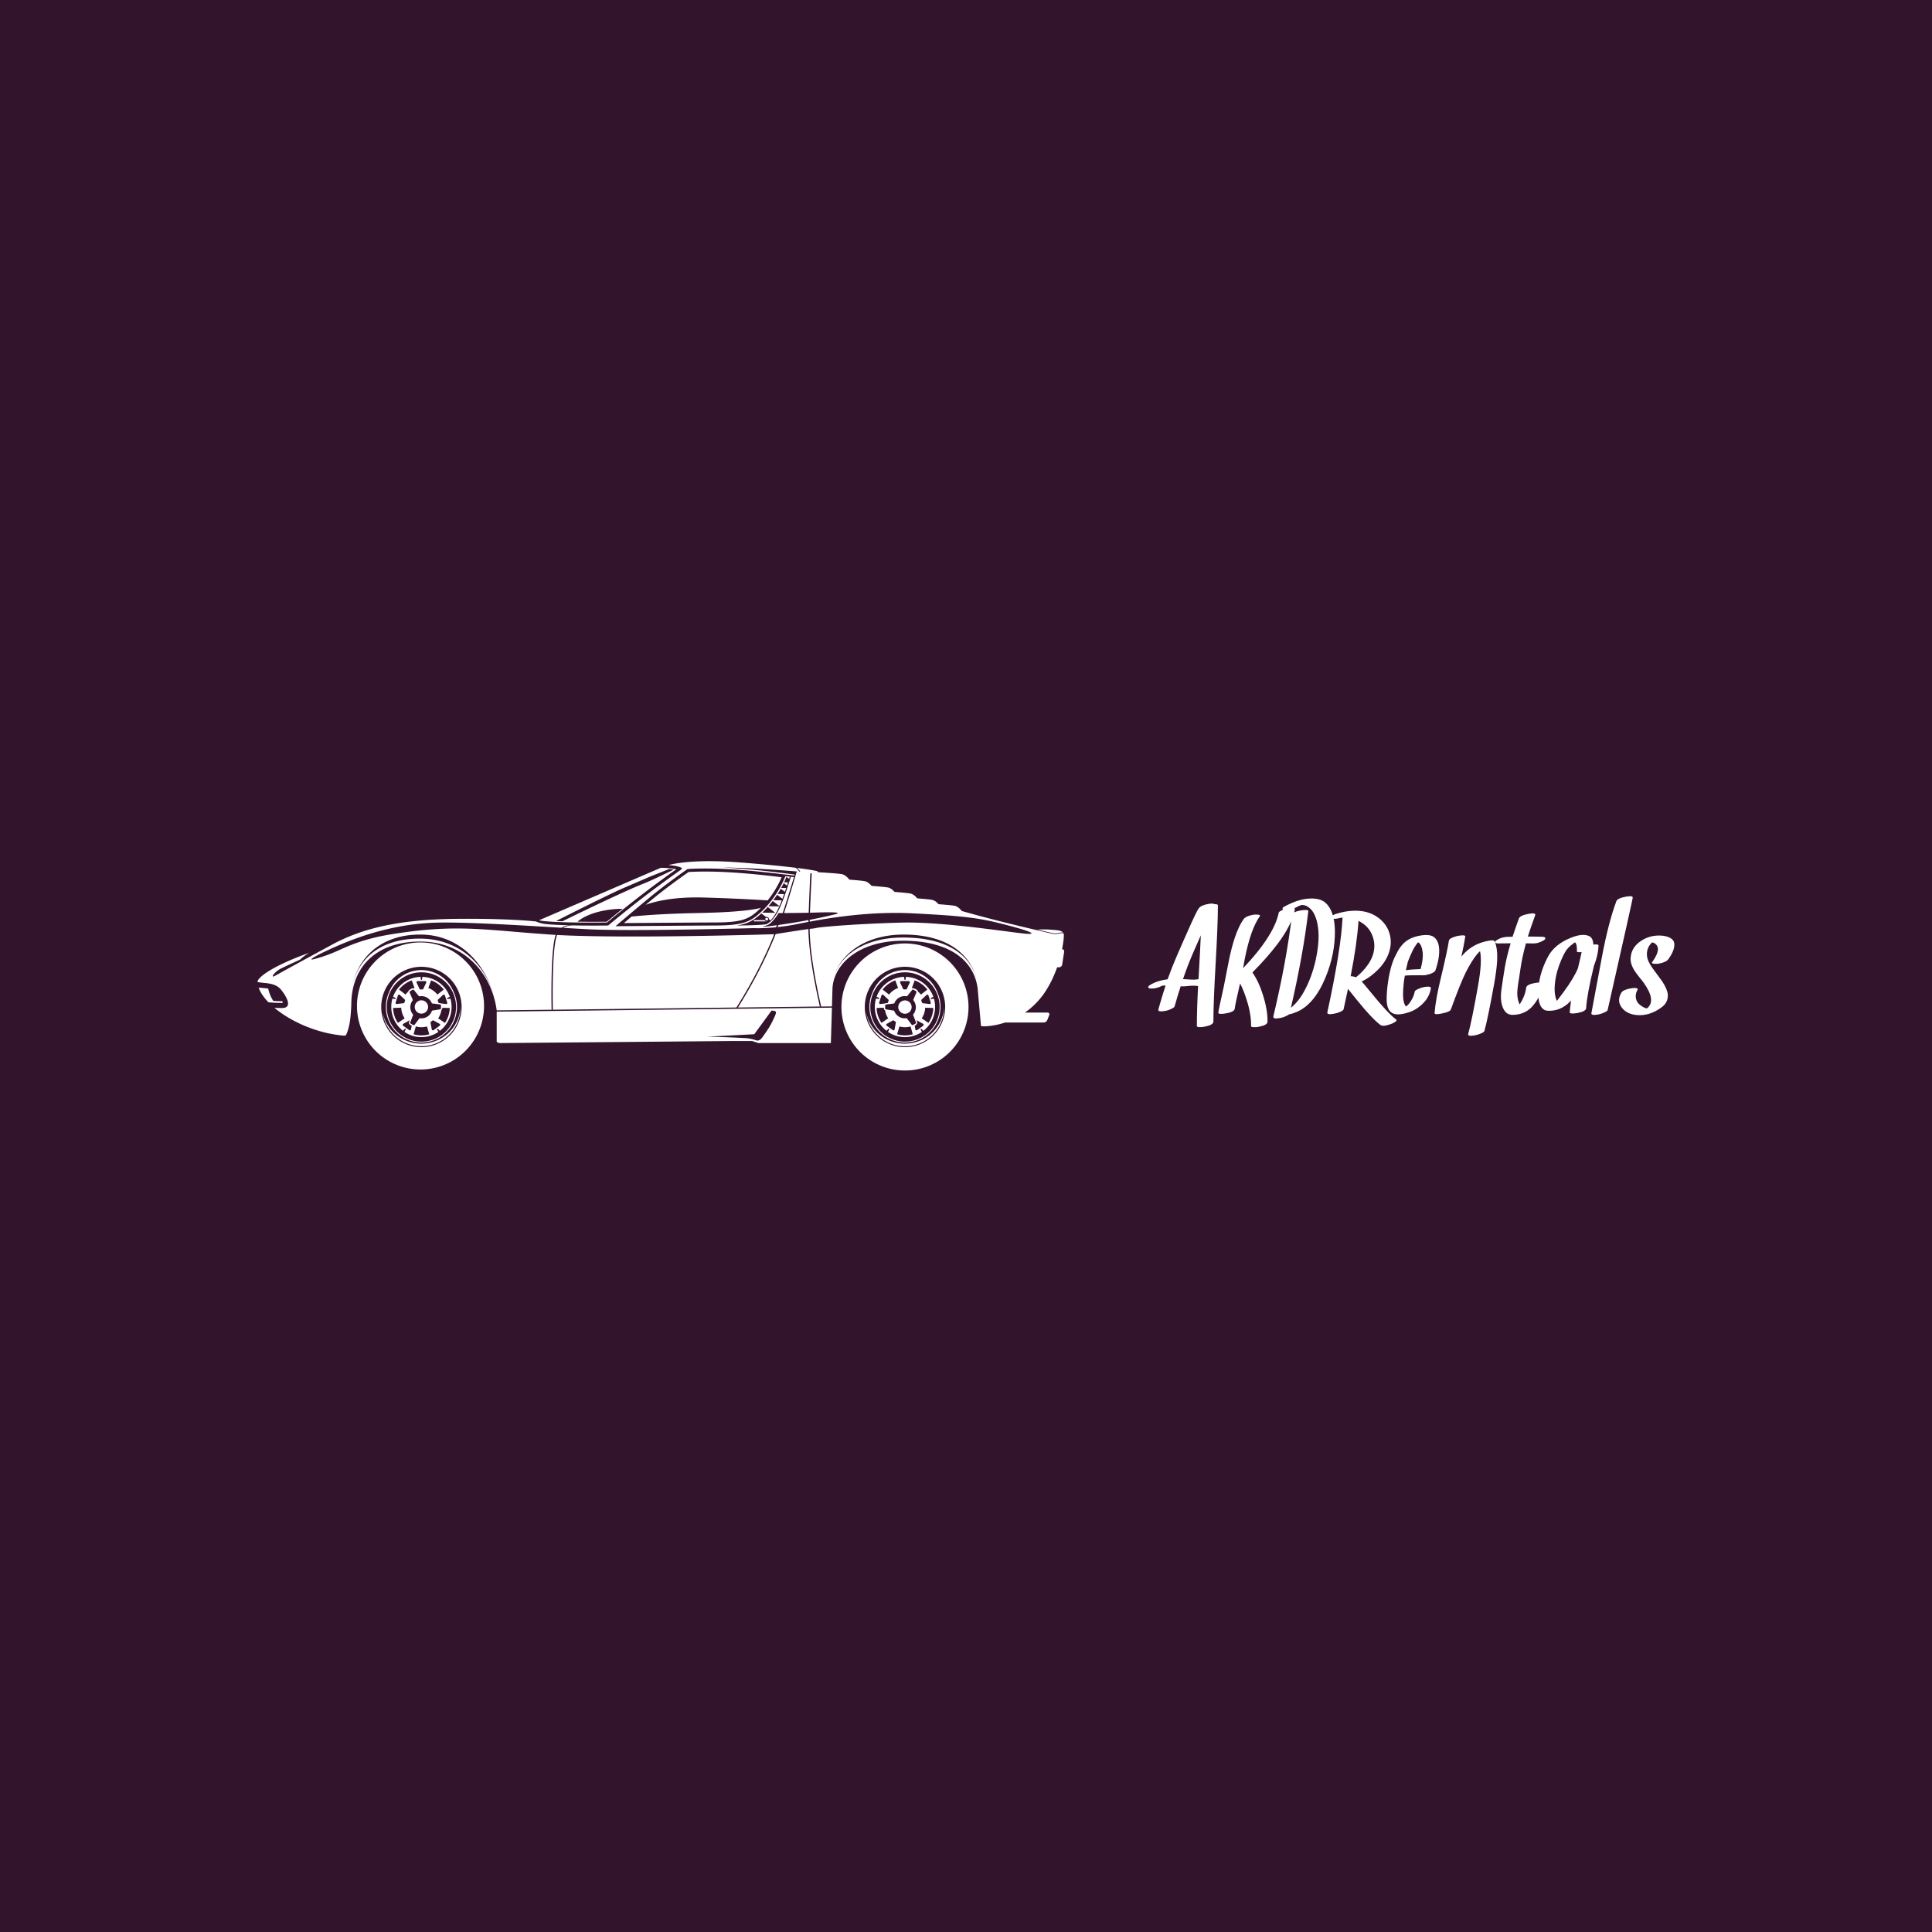 <svg data-v-fde0c5aa="" xmlns="http://www.w3.org/2000/svg" viewBox="0 0 300 300" class="iconLeft"><!----><defs data-v-fde0c5aa=""><linearGradient data-v-fde0c5aa="" gradientTransform="rotate(25)" id="4b996005-1e8c-4ffc-ab5b-0cb024309e8f" x1="0%" y1="0%" x2="100%" y2="0%"><stop data-v-fde0c5aa="" offset="0%" stop-color="#32142D" stop-opacity="1"></stop><stop data-v-fde0c5aa="" offset="100%" stop-color="#32142D" stop-opacity="1"></stop></linearGradient></defs><rect data-v-fde0c5aa="" fill="url(#4b996005-1e8c-4ffc-ab5b-0cb024309e8f)" x="0" y="0" width="300px" height="300px" class="logo-background-square"></rect><defs data-v-fde0c5aa=""><!----></defs><g data-v-fde0c5aa="" id="18b4a928-cbbf-4428-a40a-84cdcdb49499" fill="#ffffff" transform="matrix(1.747,0,0,1.747,180.99,138.337)"><path d="M2.56 7.89Q2.45 7.90 1.55 7.84L1.55 7.84Q1.96 6.63 2.42 5.57L2.42 5.57Q2.58 5.18 3.13 3.95L3.13 3.95Q3.11 4.61 2.93 7.85L2.93 7.85Q2.75 7.87 2.56 7.89L2.56 7.89ZM4.37 1.18Q4.18 1.09 3.80 1.16L3.80 1.16Q3.16 1.27 2.95 1.55L2.95 1.55Q2.75 1.80 1.97 3.58L1.97 3.58Q1.83 3.90 1.47 4.70L1.47 4.70Q1.16 5.42 0.98 5.83L0.98 5.83Q0.56 6.79 0.18 7.86L0.18 7.86Q-0.74 7.97-1.39 8.37L-1.39 8.37Q-1.57 8.48-1.54 8.58L-1.54 8.58Q-1.51 8.67-1.31 8.68L-1.31 8.68Q-0.79 8.70-0.31 8.43L-0.31 8.43Q-0.17 8.41-0.12 8.41L-0.12 8.41Q-0.06 8.41 0 8.41L0 8.41Q-0.32 9.39-0.64 10.53L-0.64 10.53Q-0.71 10.79-0.05 10.67L-0.05 10.67Q0.25 10.62 0.50 10.49L0.50 10.49Q0.77 10.37 0.80 10.27L0.80 10.27Q1.07 9.32 1.34 8.48L1.34 8.48Q1.63 8.50 1.83 8.47L1.83 8.47Q2.54 8.39 2.89 8.46L2.89 8.46Q2.78 10.55 2.78 12.02L2.78 12.02Q2.78 12.10 3.01 12.11L3.01 12.11Q3.23 12.12 3.51 12.06L3.51 12.06Q4.25 11.91 4.25 11.62L4.25 11.62Q4.25 9.90 4.45 6.45L4.45 6.45Q4.65 3.00 4.65 1.27L4.65 1.27Q4.65 1.18 4.37 1.18L4.37 1.18ZM10.91 1.54Q10.61 1.59 10.36 1.71L10.36 1.71Q10.07 1.85 10.06 1.93L10.06 1.93Q9.80 3.23 8.56 4.91L8.56 4.91Q7.89 5.82 6.89 6.87L6.89 6.87Q6.99 6.31 7.03 6.09L7.03 6.09Q7.55 3.42 8.37 2.26L8.37 2.26Q8.47 2.12 8.16 2.11L8.16 2.11Q7.94 2.09 7.79 2.12L7.79 2.12Q7.13 2.24 6.93 2.52L6.93 2.52Q6.11 3.68 5.58 6.43L5.58 6.43Q5.19 8.43 5.18 8.47L5.18 8.47Q4.70 10.61 4.69 10.85L4.69 10.85Q4.68 10.92 4.91 10.93L4.91 10.93Q5.12 10.94 5.40 10.88L5.40 10.88Q6.13 10.75 6.15 10.45L6.15 10.45Q6.17 10.17 6.62 8.22L6.62 8.22Q6.95 8.85 7.21 9.69L7.21 9.69Q7.62 10.97 7.60 12.02L7.60 12.02Q7.60 12.11 7.83 12.11L7.83 12.11Q8.05 12.13 8.33 12.07L8.33 12.07Q9.06 11.92 9.06 11.63L9.06 11.63Q9.08 10.62 8.67 9.30L8.67 9.30Q8.29 8.07 7.72 7.25L7.72 7.25Q9.05 5.91 9.95 4.72L9.95 4.72Q11.23 3.01 11.49 1.67L11.49 1.67Q11.55 1.42 10.91 1.54L10.91 1.54ZM15.05 3.48Q15.00 1.70 14.16 1.01L14.16 1.01Q13.69 0.64 12.80 0.68L12.80 0.68Q11.80 0.72 10.55 1.40L10.55 1.40Q10.36 1.50 10.40 1.60L10.40 1.60Q10.43 1.70 10.63 1.71L10.63 1.71Q11.13 1.72 11.66 1.44L11.66 1.44Q11.68 1.43 11.70 1.42L11.70 1.42Q11.74 1.39 11.82 1.35L11.82 1.35Q11.86 1.34 11.94 1.31L11.94 1.31Q11.96 1.29 12.07 1.26L12.07 1.26L12.08 1.26Q12.09 1.25 12.09 1.26L12.09 1.26Q12.09 1.25 12.11 1.25L12.11 1.25Q12.15 1.25 12.19 1.26L12.19 1.26Q12.20 1.26 12.22 1.26L12.22 1.26Q12.26 1.26 12.26 1.26L12.26 1.26Q12.35 1.28 12.45 1.31L12.45 1.31Q12.46 1.31 12.46 1.31L12.46 1.31Q12.46 1.31 12.46 1.31L12.46 1.31Q12.49 1.33 12.54 1.35L12.54 1.35Q12.59 1.37 12.67 1.43L12.67 1.43Q12.80 1.51 12.93 1.65L12.93 1.65Q13.13 1.85 13.29 2.23L13.29 2.23Q13.88 3.66 13.35 6.11L13.35 6.11Q13.00 7.70 12.29 8.97L12.29 8.97Q11.94 9.60 11.53 10.03L11.53 10.03Q11.35 10.22 11.14 10.39L11.14 10.39Q12.23 5.68 12.69 1.78L12.69 1.78Q12.70 1.71 12.48 1.70L12.48 1.70Q12.26 1.69 11.99 1.74L11.99 1.74Q11.27 1.87 11.23 2.17L11.23 2.17Q10.76 6.19 9.58 11.16L9.58 11.16Q9.52 11.42 10.17 11.30L10.17 11.30Q10.47 11.25 10.72 11.12L10.72 11.12Q10.92 11.03 10.98 10.97L10.98 10.97Q11.25 10.93 11.63 10.77L11.63 10.77Q13.19 10.12 14.18 7.78L14.18 7.78Q15.09 5.63 15.05 3.48L15.05 3.48ZM18.52 5.31Q18.37 6.24 17.47 7.18L17.47 7.18Q17.28 7.38 17.04 7.58L17.04 7.58Q16.98 7.63 16.92 7.68L16.92 7.68Q16.70 7.59 16.45 7.58L16.45 7.58Q17.01 4.74 17.15 2.66L17.15 2.66Q17.42 2.80 17.66 2.99L17.66 2.99Q18.17 3.39 18.40 4.03L18.40 4.03Q18.63 4.65 18.52 5.31L18.52 5.31ZM15.54 2.40Q15.54 2.40 15.56 2.39L15.56 2.39Q15.55 2.40 15.54 2.40L15.54 2.40ZM20.48 11.42Q19.75 10.88 18.22 8.99L18.22 8.99Q17.55 8.17 17.43 8.05L17.43 8.05Q17.89 7.84 18.32 7.50L18.32 7.50Q19.52 6.56 19.88 5.41L19.88 5.41Q20.13 4.60 19.92 3.84L19.92 3.84Q19.71 3.07 19.09 2.53L19.09 2.53Q17.84 1.46 15.77 1.88L15.77 1.88Q15.64 1.91 15.44 1.96L15.44 1.96Q14.70 2.14 14.77 2.37L14.77 2.37Q14.83 2.58 15.54 2.40L15.54 2.40Q15.61 2.39 15.65 2.38L15.65 2.38Q15.70 2.37 15.73 2.37L15.73 2.37Q15.61 5.11 14.38 10.79L14.38 10.79Q14.32 11.04 14.96 10.92L14.96 10.92Q15.26 10.87 15.52 10.75L15.52 10.75Q15.80 10.62 15.82 10.53L15.82 10.53Q16.11 9.17 16.21 8.72L16.21 8.72Q16.21 8.72 16.21 8.72L16.21 8.72Q16.22 8.72 16.22 8.72L16.22 8.72Q16.33 8.85 17.01 9.70L17.01 9.70Q18.33 11.34 19.10 11.92L19.10 11.92Q19.33 12.09 20.04 11.83L20.04 11.83Q20.23 11.76 20.37 11.67L20.37 11.67Q20.62 11.52 20.48 11.42L20.48 11.42ZM21.36 7.05Q21.44 6.66 21.53 6.31L21.53 6.31Q21.72 5.80 21.99 5.24L21.99 5.24Q22.12 4.99 22.29 4.76L22.29 4.76Q22.34 4.68 22.42 4.59L22.42 4.59Q22.40 4.61 22.44 4.57L22.44 4.57Q22.47 4.59 22.51 4.61L22.51 4.61Q22.78 4.82 22.85 5.46L22.85 5.46Q22.92 6.01 22.67 6.95L22.67 6.95Q21.88 6.97 21.36 7.05L21.36 7.05ZM21.12 10.48Q21.12 10.48 21.12 10.48L21.12 10.48Q21.12 10.48 21.10 10.49L21.10 10.49Q21.12 10.49 21.12 10.48L21.12 10.48ZM22.62 4.42L22.62 4.42Q22.63 4.42 22.63 4.41L22.63 4.41Q22.63 4.42 22.62 4.42L22.62 4.42ZM24.31 5.11Q24.27 4.50 23.93 4.17L23.93 4.17Q23.56 3.80 22.59 3.98L22.59 3.98Q21.68 4.14 21.14 4.68L21.14 4.68Q20.77 5.04 20.47 5.69L20.47 5.69Q20.02 6.49 19.78 8.04L19.78 8.04Q19.65 8.93 19.65 9.63L19.65 9.63Q19.65 10.77 20.36 10.94L20.36 10.94Q20.83 11.06 21.66 10.78L21.66 10.78Q22.16 10.62 22.63 10.23L22.63 10.23Q23.43 9.57 23.58 8.68L23.58 8.68Q23.63 8.44 23.00 8.54L23.00 8.54Q22.70 8.60 22.45 8.72L22.45 8.72Q22.16 8.85 22.15 8.94L22.15 8.94Q22.05 9.50 21.63 10.04L21.63 10.04Q21.53 10.15 21.38 10.28L21.38 10.28Q21.25 10.17 21.17 9.85L21.17 9.85Q21.08 9.51 21.12 8.76L21.12 8.76Q21.16 8.08 21.27 7.53L21.27 7.53Q21.57 7.50 22.11 7.50L22.11 7.50Q22.80 7.51 22.95 7.50L22.95 7.50Q23.18 7.49 23.52 7.38L23.52 7.38Q23.93 7.22 23.98 7.08L23.98 7.08Q24.38 5.92 24.31 5.11L24.31 5.11ZM29.26 4.50Q29.20 4.33 28.67 4.44L28.67 4.44Q27.47 4.66 26.65 5.45L26.65 5.45Q26.46 5.63 26.29 5.84L26.29 5.84Q26.52 4.81 26.64 4.05L26.64 4.05Q26.65 3.92 26.27 3.96L26.27 3.96Q26.02 3.98 25.85 4.03L25.85 4.03Q25.21 4.20 25.18 4.44L25.18 4.44Q25.05 5.31 24.49 7.64L24.49 7.64Q24.00 9.64 23.91 10.86L23.91 10.86Q23.90 11.04 24.59 10.89L24.59 10.89Q25.29 10.75 25.36 10.53L25.36 10.53Q26.22 8.17 26.69 7.23L26.69 7.23Q27.19 6.24 27.67 5.65L27.67 5.65Q27.79 5.50 27.95 5.36L27.95 5.36Q28.16 6.30 27.76 8.51L27.76 8.51Q27.21 11.60 26.90 12.71L26.90 12.71Q26.83 12.96 27.49 12.84L27.49 12.84Q27.79 12.78 28.04 12.67L28.04 12.67Q28.32 12.54 28.34 12.45L28.34 12.45Q28.65 11.34 29.22 8.18L29.22 8.18Q29.42 7.02 29.47 6.25L29.47 6.25Q29.53 5.17 29.26 4.50L29.26 4.50ZM33.52 4.08Q32.97 4.06 32.20 4.06L32.20 4.06Q32.47 3.21 32.85 2.17L32.85 2.17Q32.95 1.92 32.27 2.04L32.27 2.04Q31.51 2.18 31.41 2.44L31.41 2.44Q31.09 3.32 30.84 4.08L30.84 4.08Q30.64 4.08 30.49 4.08L30.49 4.08Q29.90 4.08 29.46 4.36L29.46 4.36Q29.28 4.47 29.30 4.57L29.30 4.57Q29.33 4.67 29.54 4.67L29.54 4.67Q29.85 4.67 30.67 4.66L30.67 4.66Q30.34 5.76 30.16 6.75L30.16 6.75Q30.10 7.12 30.01 7.70L30.01 7.70Q29.90 8.47 29.87 8.65L29.87 8.65Q29.70 9.73 29.99 10.40L29.99 10.40Q30.26 11.02 30.83 11.02L30.83 11.02Q31.86 11.01 32.51 10.36L32.51 10.36Q33.37 9.47 33.52 8.22L33.52 8.22Q33.53 8.16 33.30 8.15L33.30 8.15Q33.09 8.13 32.81 8.19L32.81 8.19Q32.09 8.32 32.05 8.61L32.05 8.61Q31.97 9.32 31.47 10.09L31.47 10.09Q31.32 9.79 31.27 9.34L31.27 9.34Q31.22 8.91 31.41 7.82L31.41 7.82Q31.44 7.63 31.55 6.88L31.55 6.88Q31.64 6.30 31.72 5.93L31.72 5.93Q31.85 5.32 32.03 4.66L32.03 4.66Q32.34 4.66 32.57 4.67L32.57 4.67Q33.11 4.70 33.60 4.40L33.60 4.40Q33.78 4.29 33.75 4.19L33.75 4.19Q33.72 4.09 33.52 4.08L33.52 4.08ZM35.36 9.01Q34.90 9.63 34.78 9.78L34.78 9.78Q34.74 9.69 34.71 9.60L34.71 9.60Q34.49 8.99 34.64 7.95L34.64 7.95Q34.75 7.14 35.16 6.16L35.16 6.16Q35.31 5.80 35.51 5.44L35.51 5.44Q35.64 5.22 35.81 5.04L35.81 5.04Q35.97 4.88 36.21 4.70L36.21 4.70Q36.22 4.69 36.22 4.68L36.22 4.68Q36.24 4.68 36.26 4.66L36.26 4.66Q36.31 4.63 36.38 4.58L36.38 4.58Q36.38 4.58 36.39 4.57L36.39 4.57Q36.59 4.74 36.56 5.37L36.56 5.37Q36.55 5.48 36.98 5.44L36.98 5.44Q36.87 5.98 36.65 6.88L36.65 6.88Q36.28 7.77 35.36 9.01L35.36 9.01ZM38.48 4.85Q38.48 4.72 38.02 4.77L38.02 4.77Q38.00 4.17 37.63 4.01L37.63 4.01Q37.05 3.75 36.02 4.17L36.02 4.17Q34.60 4.74 34.01 5.81L34.01 5.81Q33.07 7.56 33.13 9.26L33.13 9.26Q33.15 10.25 33.64 10.56L33.64 10.56Q33.87 10.71 34.47 10.63L34.47 10.63Q35.03 10.55 35.50 10.22L35.50 10.22Q35.77 10.04 36.04 9.75L36.04 9.75Q35.96 10.31 35.92 10.81L35.92 10.81Q35.92 10.88 36.14 10.90L36.14 10.90Q36.35 10.90 36.63 10.85L36.63 10.85Q37.36 10.71 37.38 10.42L37.38 10.42Q37.46 9.17 38.08 6.64L38.08 6.64Q38.45 5.73 38.48 4.85L38.48 4.85ZM40.07 0.91Q39.36 2.82 38.79 5.84L38.79 5.84Q37.88 10.69 37.85 10.86L37.85 10.86Q37.80 11.10 38.44 10.99L38.44 10.99Q38.74 10.93 38.99 10.81L38.99 10.81Q39.27 10.68 39.29 10.60L39.29 10.60Q41.58 0.48 41.51 0.65L41.51 0.65Q41.61 0.39 40.93 0.51L40.93 0.51Q40.17 0.65 40.07 0.91L40.07 0.91ZM44.69 6.07Q45.25 5.29 45.22 4.73L45.22 4.73Q45.21 4.34 44.77 4.14L44.77 4.14Q44.45 3.99 44.00 3.97L44.00 3.97Q43.03 3.93 42.27 4.44L42.27 4.44Q41.43 4.98 41.34 5.89L41.34 5.89Q41.27 6.45 41.70 7.12L41.70 7.12Q41.84 7.33 42.10 7.66L42.10 7.66Q42.42 8.05 42.50 8.17L42.50 8.17Q43.61 9.73 42.83 10.41L42.83 10.41Q42.75 10.48 42.63 10.53L42.63 10.53Q42.73 10.49 42.85 10.47L42.85 10.47Q42.92 10.45 42.83 10.45L42.83 10.45Q42.55 10.43 42.20 10.16L42.20 10.16Q41.86 9.91 41.80 9.52L41.80 9.52Q41.74 9.15 41.95 8.79L41.95 8.79Q42.03 8.65 41.73 8.63L41.73 8.63Q41.54 8.63 41.37 8.66L41.37 8.66Q40.67 8.78 40.51 9.05L40.51 9.05Q40.08 9.79 40.57 10.40L40.57 10.40Q41.03 10.98 41.94 11.04L41.94 11.04Q43.06 11.12 44.11 10.33L44.11 10.33Q44.68 9.90 44.64 9.21L44.64 9.21Q44.60 8.74 44.13 8.02L44.13 8.02Q44.16 8.07 43.29 6.88L43.29 6.88Q42.84 6.26 42.79 5.78L42.79 5.78Q42.72 5.07 43.24 4.58L43.24 4.58Q43.29 4.53 43.30 4.52L43.30 4.52Q43.35 4.48 43.35 4.48L43.35 4.48Q43.37 4.47 43.39 4.46L43.39 4.46Q43.25 4.53 43.10 4.55L43.10 4.55Q42.96 4.57 43.09 4.55L43.09 4.55Q42.99 4.56 43.10 4.56L43.10 4.56Q43.54 4.58 43.71 4.93L43.71 4.93Q43.93 5.38 43.25 6.33L43.25 6.33Q43.16 6.47 43.47 6.48L43.47 6.48Q43.69 6.49 43.83 6.47L43.83 6.47Q44.50 6.34 44.69 6.07L44.69 6.07Z"></path></g><defs data-v-fde0c5aa=""><!----></defs><g data-v-fde0c5aa="" id="2c030a10-8f80-497d-84e0-921ae51c2232" stroke="none" fill="#ffffff" transform="matrix(1.274,0,0,1.274,39.059,80.962)"><path d="M71.9 59.185a7.743 7.743 0 1115.486 0 7.743 7.743 0 01-15.486 0zm2.844 0a4.898 4.898 0 109.798-.002 4.898 4.898 0 00-9.798.002zm9.668 0a4.769 4.769 0 01-9.496.648c.41 2.174 2.361 3.818 4.707 3.818 2.575 0 4.674-1.981 4.784-4.466h.005zm-.848-1.846a4.334 4.334 0 11-7.877.071 4.23 4.23 0 017.877-.071zm-3.921-2.38a4.225 4.225 0 10.002 8.45 4.225 4.225 0 00-.002-8.45zm-2.266 4.524l.95.152a1.35 1.35 0 001.527.91l.576.763c.044.075.123.109.181.076l.322-.18c.06-.033.072-.117.033-.192l-.344-.896a1.354 1.354 0 00.023-1.78l.373-.881c.045-.073.032-.159-.024-.194l-.315-.188c-.058-.034-.142-.004-.184.068l-.605.744a1.357 1.357 0 00-1.553.871l-.95.117c-.085-.001-.154.051-.154.117l-.007.37c0 .067.066.122.151.123zm4.727-.209a2.478 2.478 0 01-.42 1.295l.821.557c.36-.532.569-1.159.593-1.815l-.994-.037zm-3.066-3.092l.333.71c.045.108.07.156.154.156h.233c.085 0 .109-.048.154-.156l.331-.71a.152.152 0 00-.155-.153h-.895a.153.153 0 00-.155.153zm-2.436 2.647l.622-.075a.374.374 0 01.153-.037l.155-.019c.021-.014.032-.034.042-.064l.072-.221c.027-.081-.012-.119-.099-.195l-.574-.535a.156.156 0 00-.196.1l-.275.852a.151.151 0 00.1.194zm1.764 3.138l.148-.769c.027-.114.036-.167-.034-.218l-.188-.137c-.068-.051-.115-.025-.217.035l-.686.38a.157.157 0 00.034.217l.725.526a.154.154 0 00.218-.034zm3.53-.708l-.687-.38c-.066-.039-.108-.063-.151-.062l.051.132c.104.208-.069.426-.285.529l.097.488a.154.154 0 00.217.035l.724-.526a.157.157 0 00.034-.216zm.416-3.576l-.574.535c-.089.076-.126.114-.1.195l.073.221c.024.082.08.091.195.101l.778.095a.154.154 0 00.1-.195l-.277-.851a.153.153 0 00-.195-.101zm-1.827-.81l.068.027c.083-.021.192.006.349.088.223.107.312.205.32.312.135.112.256.237.363.374l.783-.61a3.45 3.45 0 00-1.545-1.123l-.338.932zm-2.786.8a2.498 2.498 0 011.104-.8l-.338-.934a3.477 3.477 0 00-1.548 1.121l.782.613zm-.099 2.894a2.458 2.458 0 01-.387-.973.262.262 0 01-.142-.236l-.001-.082-.884.031c.023.64.223 1.272.59 1.816l.824-.556zm2.721.991a2.453 2.453 0 01-1.359-.002l-.276.955a3.454 3.454 0 001.91.002l-.275-.955zm-4.353-2.373c0-.358.052-.703.146-1.031l.206.036c.108.021.159.029.167.004l.022-.069c.008-.025-.037-.047-.138-.095l-.188-.091a3.678 3.678 0 013.346-2.426l.032.204c.013.111.021.16.048.16h.072c.026 0 .032-.049.048-.16l.03-.204a3.675 3.675 0 013.342 2.432l-.187.09c-.103.048-.146.071-.139.097l.023.069c.008.026.059.018.167-.004l.203-.035a3.665 3.665 0 01-1.281 3.927l-.144-.147c-.076-.082-.111-.116-.134-.102l-.058.043c-.022.016.001.061.055.159l.097.183a3.67 3.67 0 01-2.063.633 3.658 3.658 0 01-2.069-.636l.098-.184c.054-.099.076-.144.054-.158l-.058-.043c-.021-.017-.058.019-.135.101l-.144.146a3.666 3.666 0 01-1.418-2.899zm3.29-.708a.814.814 0 11.764 1.438.814.814 0 01-.764-1.438zm-66.405.708a7.743 7.743 0 1115.484 0 7.743 7.743 0 01-15.484 0zm2.954 0a4.896 4.896 0 004.898 4.897 4.898 4.898 0 10-4.898-4.897zm9.668 0a4.769 4.769 0 01-9.495.648c.41 2.174 2.362 3.818 4.708 3.818 2.574 0 4.673-1.981 4.782-4.466h.005zm-8.724-1.776a4.23 4.23 0 017.875-.071 4.334 4.334 0 11-7.875.071zm3.954-2.45a4.225 4.225 0 000 8.45c2.333 0 4.223-1.891 4.223-4.224s-1.889-4.226-4.223-4.226zm-3.673 4.226c0-.358.051-.703.146-1.031l.205.036c.11.021.16.029.168.004l.022-.069c.008-.025-.036-.047-.137-.095l-.186-.091a3.675 3.675 0 013.346-2.426l.03.204c.014.111.022.16.047.16h.074c.026 0 .033-.049.048-.16l.03-.204a3.673 3.673 0 013.341 2.432l-.187.09c-.101.048-.146.071-.137.097l.022.069c.008.026.058.018.167-.004l.206-.035a3.667 3.667 0 01-1.282 3.927l-.144-.147c-.076-.082-.111-.116-.133-.102l-.059.043c-.022.016.001.061.055.159l.097.183a3.665 3.665 0 01-2.064.633 3.655 3.655 0 01-2.068-.636l.097-.184c.053-.099.076-.144.054-.158l-.058-.043c-.023-.017-.058.019-.134.101l-.143.146a3.653 3.653 0 01-1.423-2.899zm4.353 2.373a2.46 2.46 0 01-1.361-.002l-.275.955c.618.178 1.28.183 1.911.002l-.275-.955zm-2.721-.991a2.447 2.447 0 01-.42-1.295l-.992.035a3.46 3.46 0 00.587 1.816l.825-.556zm.1-2.894c.102-.13.215-.248.337-.354.015-.106.097-.206.278-.303.184-.106.303-.138.396-.108l.092-.035-.338-.934a3.48 3.48 0 00-1.549 1.121l.784.613zm2.785-.8c.438.161.819.441 1.1.802l.784-.61c-.396-.506-.93-.9-1.545-1.123l-.339.931zm1.826.81l-.573.535c-.089.076-.126.114-.101.195l.073.221c.008.028.02.047.036.061l.135.017a.286.286 0 01.135.037l.667.081a.156.156 0 00.101-.195l-.277-.851a.155.155 0 00-.196-.101zm-.417 3.576l-.686-.38c-.101-.061-.147-.086-.217-.035l-.188.137c-.07.051-.062.105-.035.218l.149.769a.154.154 0 00.217.035l.725-.526a.156.156 0 00.035-.218zm-3.529.708l.098-.499c-.204-.103-.441-.235-.303-.51l.053-.141a.328.328 0 00-.137.062l-.685.38a.155.155 0 00.033.217l.725.526a.153.153 0 00.216-.035zm-1.765-3.138l.778-.095c.117-.01.17-.019.197-.101l.071-.221c.026-.081-.013-.119-.1-.195l-.574-.535a.157.157 0 00-.196.1l-.276.852a.153.153 0 00.1.195zm2.438-2.647l.333.71c.046.108.068.156.155.156h.232c.084 0 .109-.048.154-.156l.332-.71a.153.153 0 00-.155-.153h-.895a.154.154 0 00-.156.153zm3.041 3.372a2.5 2.5 0 01-.396 1.016l.823.557a3.452 3.452 0 00.591-1.815l-.89-.032a.484.484 0 01-.128.274zm-3.244 1.764l.58-.768c.309.054.637 0 .927-.174.294-.176.497-.445.592-.748l.947-.151c.084 0 .151-.057.15-.124l-.006-.369c-.002-.065-.072-.119-.155-.117l-.954-.118a1.355 1.355 0 00-1.559-.857l-.604-.742c-.044-.073-.125-.104-.182-.069l-.316.19c-.059.035-.069.12-.026.193l.374.886a1.353 1.353 0 00.038 1.776l-.342.896c-.041.074-.027.159.032.193l.324.179c.059.033.138-.002.18-.076zm-.007-2.133a.813.813 0 111.626-.002.813.813 0 01-1.626.002zm-17.837-.578c-.581-.6-.991-1.21-1.187-1.784l.085.01c.378.038.747.059 1.081.114a4.43 4.43 0 00.612 1.491c.285.023.647.039 1.111.043a.874.874 0 01.031.1s.04.11-.068.11c-.8-.003-1.314-.037-1.665-.084zm93.72-8.853c.533-.024 1.053-.034 1.374-.009.952.072 1.521.074 1.757.366a.594.594 0 00-.23.002c-.385.061-.684.16-1.089.064l-1.812-.423zM55.47 62.807c.509-.009 3.531.093 4.891.187.535.038 1.172.262 1.172.262s.35.14.691-.327c.78-1.074 1.017-1.462 1.426-2.333.305-.647.391-.885.019-.938-.371-.051-.294-.024-.294-.024l-2.1 2.871-5.805.302zm15.271-3.54l-.131 4.315h-8.83l-.767-.247h-2.715s-27.646.247-27.974.247c-.329 0-.442-.165-.442-.165v-3.664c4.883-.056 36.783-.437 40.859-.486zm-7.041-8.95c-.071.192-.166.429-.29.719-.527 1.247-1.794 4.207-4.31 8.214l-22.375.269c-.017-.822-.131-7.421.502-9.089l.009-.021c8.527.464 26.203-.085 26.203-.085l.261-.007zm5.571 8.812l-9.985.119c2.486-3.973 3.742-6.91 4.27-8.15.135-.318.237-.578.315-.792.129-.024.627-.114 2.556-.409a78.007 78.007 0 011.443-.209c.046 2.692.65 6.167 1.401 9.441zM67.882 48.59l-.006.22c-.433.083-.838.164-1.217.241a26 26 0 01-2.552.397l.003-.019c.006-.014.057-.102.13-.239a74.045 74.045 0 003.642-.6zm-29.08.643a2.063 2.063 0 00-1.013.294c-5.023-.298-11.149-.681-14.838-.631-5.483.072-9.975 1.743-12.639 2.91-2.667 1.166-3.596 1.79-2.652 1.536a17.835 17.835 0 002.745-.967c1.164-.517 3.069-1.459 6.426-2.015 8.11-1.341 11.407-.561 19.531-.006.229.017.465.031.71.045-.34.93-.463 3.224-.504 5.274-.036 1.814-.007 3.458.001 3.846l-6.688.078c-.615-4.592-4.04-8.358-9.238-8.386-5.633-.029-8.474 3.274-8.484 7.672-.057 1.475-.171 2.602-.574 3.575-.116.274-.253.227-.253.227-3.343-.26-6.555-1.729-8.549-3.402.288.021.606.032.941.029 1.35-.01.523-1.435-.135-2.243-.66-.809-1.813-.769-2.498-.866-.126-.02-.244-.035-.353-.054v-.051c0-.507 1.847-1.946 6.349-3.534-.13.064-.246.129-.34.191-.678.454-.821.652-.821.652s-1.613.736-2.278 1.06c-.666.326-1.09.852-1.062.95.028.1-.015.142.934-.397.712-.403 4.132-2.261 6.584-3.589 3.344-1.735 7.607-2.922 14.955-2.989 6.438-.057 9.634.323 9.634.323s.399.257 1.471.342c.788.063 1.713.101 2.638.126zm-18.231 1.621c4.922.025 8.252 3.402 9.116 7.659-.864-4.262-4.142-8.13-9.062-8.156-5.385-.028-8.274 3.456-8.519 7.588.243-4.103 3.082-7.121 8.465-7.091zm41.671-3.169l1.608.025-.933-.712c-.188.208-.388.414-.6.617l-.075.07zm17.173 3.034c5.933 0 8.692 2.608 9.091 5.835-.398-3.227-3.095-6.196-9.027-6.196-5.375 0-8.342 3.123-8.646 5.912.302-2.766 3.209-5.551 8.582-5.551zm-13.116-7.527l.154-.53s-6.135-.499-9.017-.464l.389.017c3.535.176 7.513.718 7.513.718l.865.112-.035.12c-.2-.024-.66-.077-1.662-.184-1.225-.153-4.027-.478-6.688-.609-2.954-.148-4.679 0-4.679 0s-2.176 1.501-4.082 3.036c-1.685 1.358-4.695 3.931-4.695 3.931s11.061-.083 11.959-.083c3.567 0 4.466-.401 5.891-1.754 1.765-1.678 2.629-3.68 2.856-4.268l.152.02c.117.014.246.029.386.043l-.086.279-.327-.251c-.071.179-.168.408-.286.663l.48.008-.126.394-.401-.306a10.1 10.1 0 01-.267.527l-.035.064.605.01-.158.468-.502-.382c-.113.203-.242.418-.385.64l.791.013c-.069.195-.14.387-.21.574l-.642-.491c-.142.216-.295.438-.462.661l1.032.017c-.098.248-.192.486-.287.706l-.817-.625c-.162.211-.335.425-.521.636l1.322.021a7.611 7.611 0 01-.35.71c-.235.417-.46.745-.719 1.001l-.189-.144c0-.167-.122-.291-.277-.291a.322.322 0 00-.087.013l-.565-.431c-.896.822-1.634 1.267-3.003 1.477l.052-.001c1.729-.019 2.836-.059 3.584-.16.114-.065.228-.138.34-.22.389-.285.685-.682 1.001-1.244.549-.971 1.2-2.934 1.625-4.321l.375.038c-.348 1.153-1.043 3.442-1.373 4.387l-.508.003a4.92 4.92 0 01-.964 1.212c-.324.301-.686.347-1.007.463a11.9 11.9 0 001.063-.103c.225-.028.47-.061.73-.095-.067.126-.118.217-.137.252-1.673.165-2.725.106-2.725.106s-15.016.418-20.345.128a572.41 572.41 0 01-2.868-.165 2.346 2.346 0 011.195-.291 2.708 2.708 0 00-.094-.01c2.245.052 4.388.017 4.388.017s2.168-1.813 4.48-3.583c2.312-1.77 4.331-3.169 4.331-3.169s.203-.149.168-.233c-.026-.068-.459-.286-1.631-.38 1.186-.306 3.84-.709 8.962-.303 3.065.244 5.147.461 6.543.632.146.114.28.239.381.378a.56.56 0 01.043.071l.136.023c-.067-.145-.229-.309-.399-.451 1.93.241 2.456.39 2.456.39l.129.13c.726.042 2.24.138 2.815.226.188.028.538.116.981.68.693.053 1.445.119 1.808.174.177.028.497.107.902.585.727.056 1.543.126 1.925.184.173.026.482.103.876.553.703.054 1.476.121 1.841.177.181.028.506.107.919.603l.027.007c.664.053 1.366.114 1.711.167.172.026.478.102.867.543.712.054 1.501.122 1.875.179.185.029.525.113.959.652 4.367 1.229 7.16 1.869 10.994 2.765.73.171 1.317-.261 1.426.028.043.107.005.83-.2 1.859.167.005.279.143.254.311l-.245 1.581a.378.378 0 01-.36.311h-.251c-.369 1.055-.893 2.187-1.618 3.227a9.415 9.415 0 01-2.311 2.298h2.773c.171 0 .257.14.189.31l-.229.588a.51.51 0 01-.433.31h-4.71c-.724.243-1.494.4-2.304.458-.793.057-.649-.142-.649-.142l-.395-4.444c-.398-3.227-3.158-5.837-9.091-5.837-5.556 0-8.475 2.979-8.605 5.836l-.064 2.167-1.313.016c-.758-3.286-1.364-6.774-1.405-9.46.642-.083.461-.037.84-.124.555-.129 5.203-.518 10.436-.647 5.232-.128 13.897 1.307 15.258 1.371s-.114-.467-3.071-1.216c-2.954-.749-4.753-.965-10.801-1.279-4.873-.253-9.45.405-12.654 1.009l.005-.222a64.63 64.63 0 002.995-.651c1.553-.379-1.646-.254-2.755-.221l-.213.005c.08-2.282.215-4.788.215-4.788l-.169-.02s-.125 2.522-.202 4.812c-.756.016-1.996.028-3.006.038.356-1.043 1.077-3.47 1.397-4.546zm-3.678 5.284a.17.17 0 01.17-.172.17.17 0 01.171.172c0 .094-.074.17-.171.17a.17.17 0 01-.17-.17zm-1.331.12h1.25c.041.083.12.142.216.154H61.29c-.104 0-.104-.154 0-.154zm.792-1.491l-.129.125c-1.329 1.263-2.12 1.653-5.632 1.653-.73 0-8.172.054-10.937.075.269-.229.591-.502.943-.797 1.352-.136 3.987-.351 8.226-.431 4.874-.092 6.818-.436 7.529-.625zm-4.282-4.36c2.766.136 5.69.483 6.809.626a12.256 12.256 0 01-1.7 2.82c-.938-.058-4.232-.248-7.789-.347-3.742-.105-5.959.486-7.084.885.451-.375.885-.732 1.255-1.031 1.677-1.35 3.565-2.674 3.979-2.963.399-.027 2.012-.116 4.53.01zm-18.069 6.041c1.624.027 3.089.012 3.567.006.28-.234 1-.828 1.932-1.577-2.379.026-4.437.655-5.499 1.571zm-2.606-.083c.247.014.504.025.763.035 2.796-1.362 7.583-3.674 9.852-4.572.843-.333 2.186-.969 3.717-1.73a8.354 8.354 0 00-.556-.07c-.843.337-1.646.657-2.342.933l-3.666 1.58c-2.614 1.223-5.873 2.865-7.768 3.824zm14.65-6.301c-.642.452-2.259 1.603-4.052 2.975a147.264 147.264 0 00-4.391 3.508c-.777.012-4.829.061-7.327-.136a7.166 7.166 0 01-.972-.129l14.849-6.399c.902.014 1.5.093 1.872.176l.021.005z"></path></g><!----></svg>